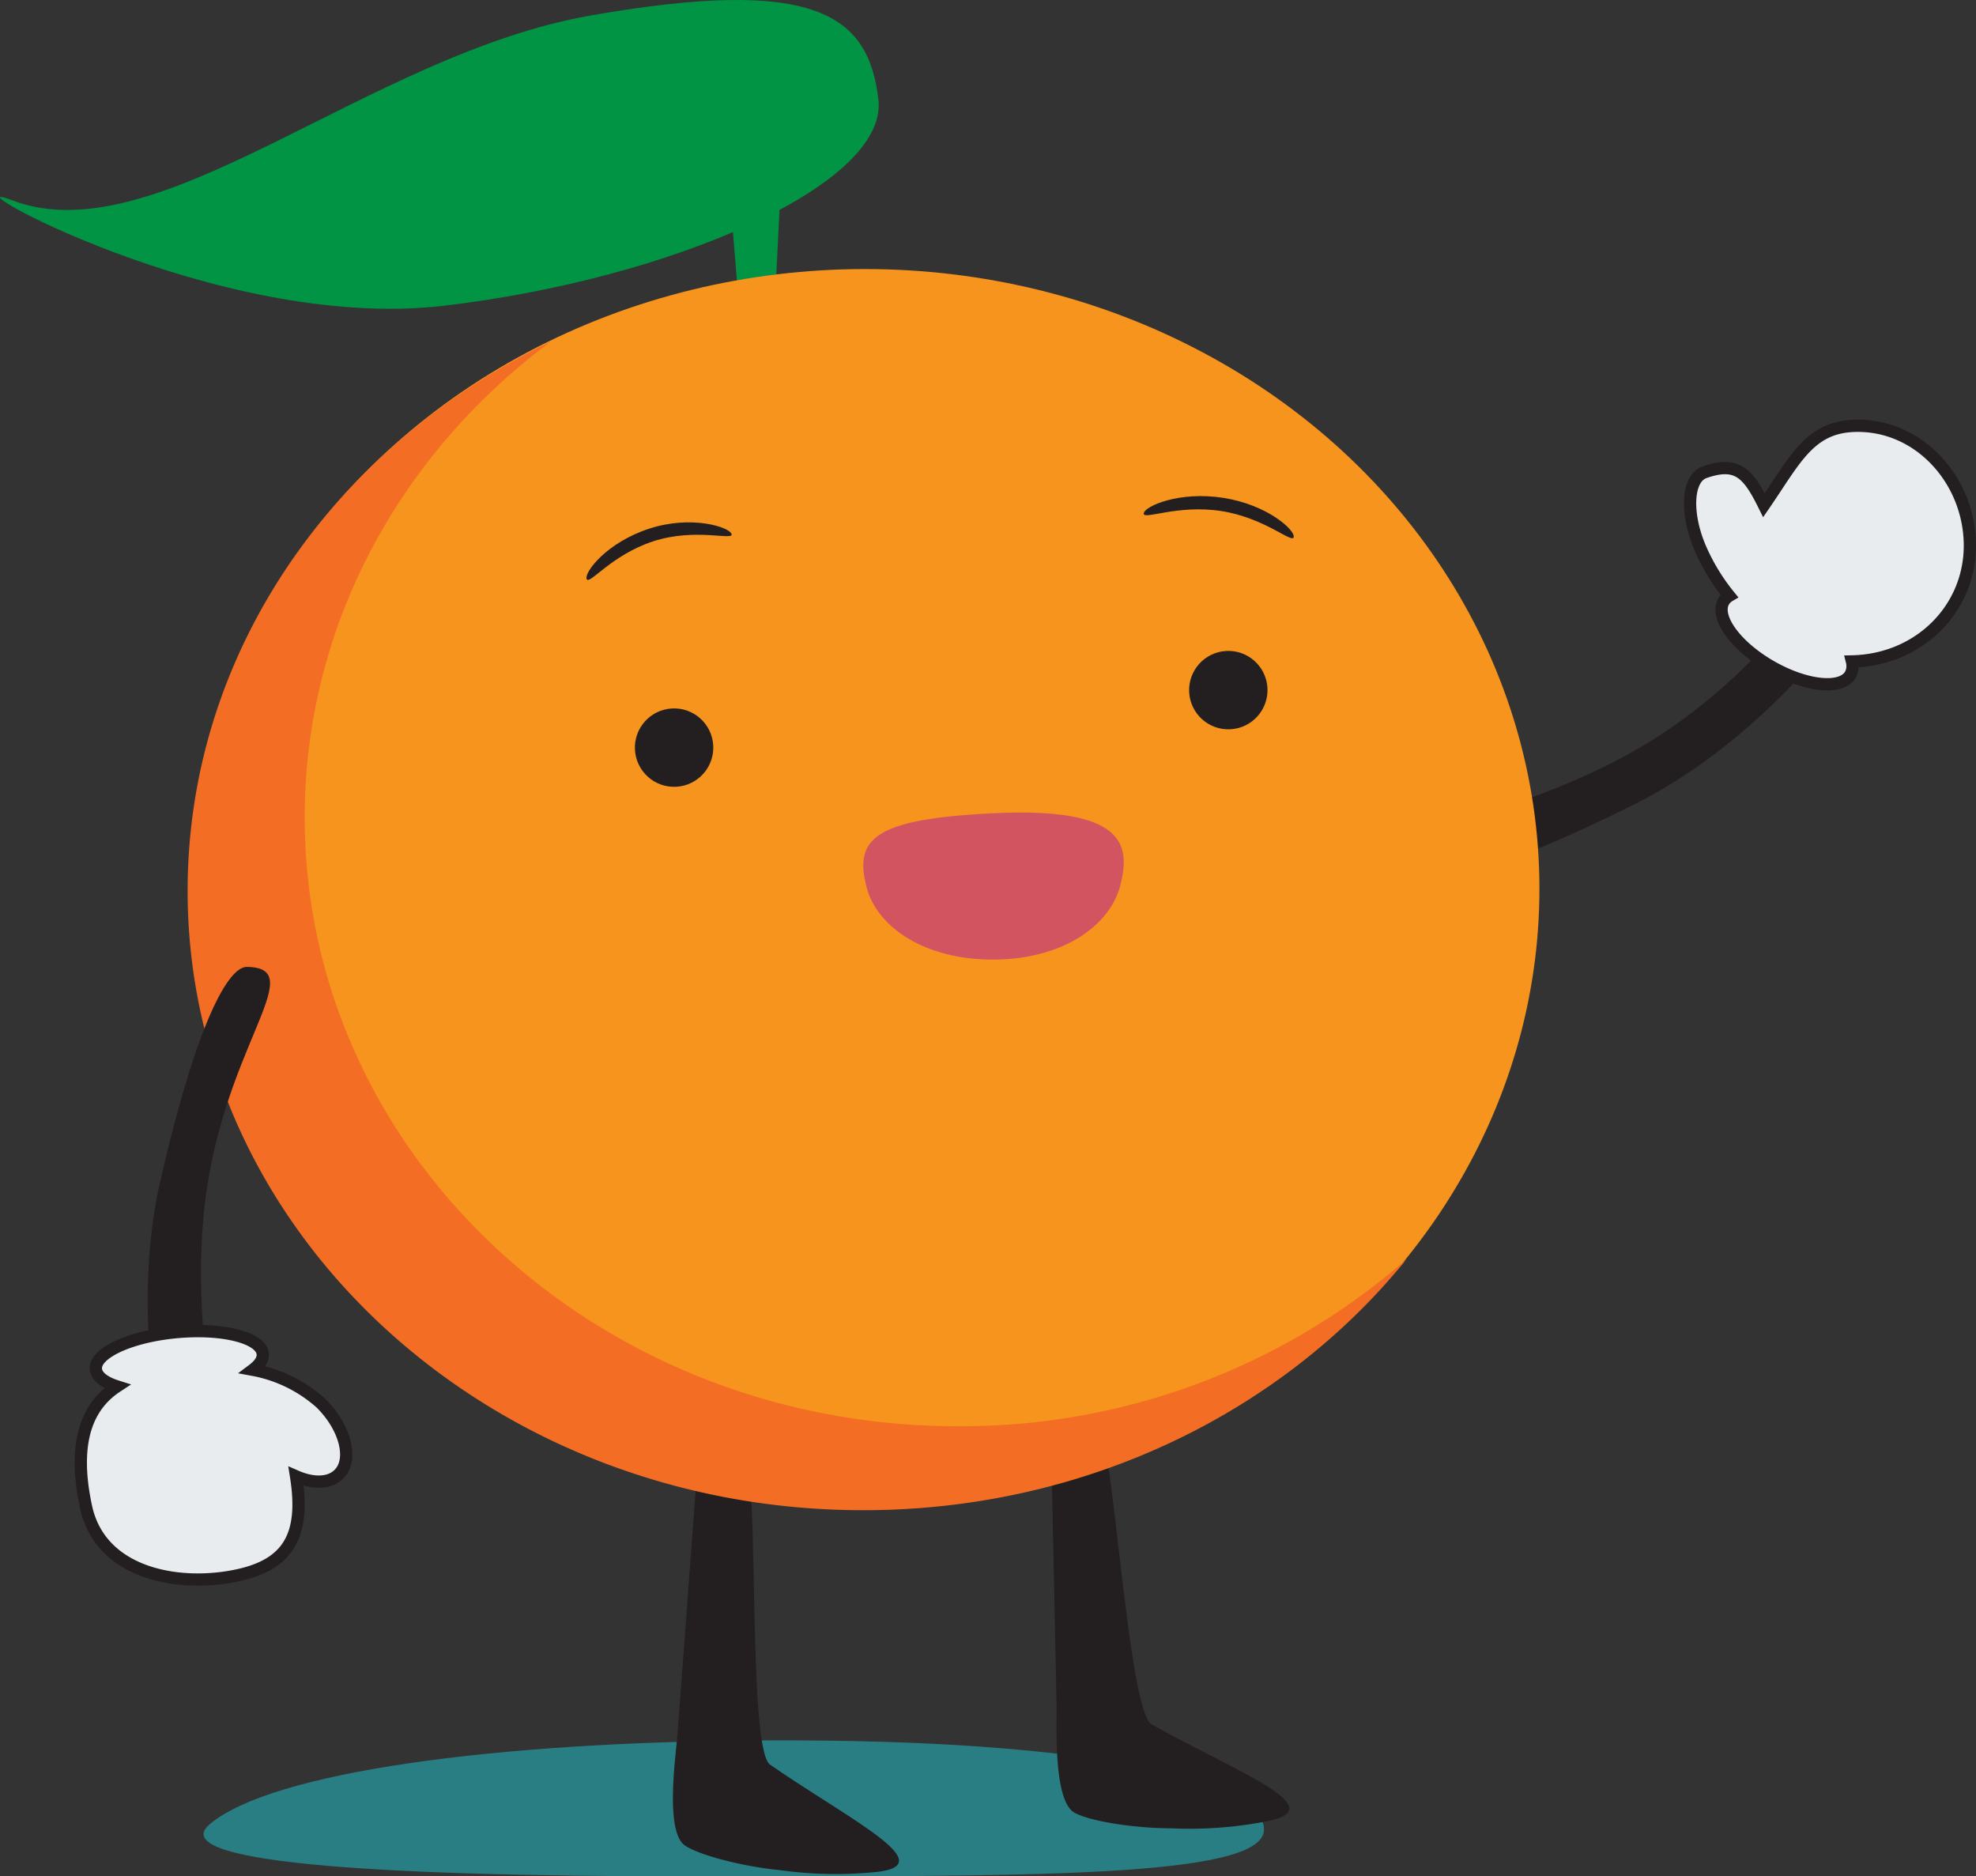 <svg xmlns="http://www.w3.org/2000/svg" viewBox="0 0 319.1 302.95"><rect x="0" y="0" width="319.1" height="302.95" fill="#333333" stroke="none"/><defs><style>.cls-1{fill:#287e82;}.cls-2{fill:#009444;}.cls-3{fill:#231f20;}.cls-4{fill:#e8ecee;stroke:#231f20;stroke-miterlimit:10;stroke-width:1.98px;}.cls-5{fill:#f7941d;}.cls-6{fill:#f36e24;}.cls-7{fill:#d35461;}</style></defs><title>tanner</title><g id="Layer_2" data-name="Layer 2"><g id="Layer_16" data-name="Layer 16"><path class="cls-1" d="M33.9,294.5C44,286.05,80.09,281.22,123.4,281c53.3-.28,80.72,6.45,80.72,14.39s-39.24,7.56-92.54,7.56S26.66,300.53,33.9,294.5Z"/><path class="cls-2" d="M2.06,32.37c-12.28-4.66,32.73,21.3,69.55,17s71.83-19.6,70.24-33.28S131.8-3.9,95.29,2.52C59.42,8.82,25.5,41.26,2.06,32.37Z"/><polygon class="cls-2" points="119.18 47.52 125.22 47.2 126.02 31.15 117.97 32.6 119.18 47.52"/><path class="cls-3" d="M269.37,117.83c22.49-15.28,28.79-35.15,34.2-28.34,1.87,2.36-15.37,28.29-39.71,40.41-23.55,11.73-33.8,13.52-35.67,11.17C221.56,132.71,246.89,133.11,269.37,117.83Z"/><path class="cls-4" d="M318.11,87.77c-.18-10.49-8.52-19.56-19-19-7,.38-9.33,5.64-14.25,12.79-2.58-5.2-4.37-7.15-9.63-5.3-2.76,1-3.05,6.46-.79,11.94a32.89,32.89,0,0,0,4.81,8,2.6,2.6,0,0,0-.9.89c-1.46,2.53,1.94,7.23,7.6,10.49s11.42,3.86,12.88,1.33a3,3,0,0,0,.24-2.12h0C310,106.56,318.28,98.17,318.11,87.77Z"/><path class="cls-3" d="M126,301.95c-6.23-.61-13.18-2.46-15.41-4-3.28-2.29-1.42-14.72-1.18-18l3.12-41.84c.24-3.23,3.8-2.38,8.21-2h0c1.64,8.37.23,46.45,3.62,48.8,13.21,9.14,28.54,16.51,16.39,17.4A64.76,64.76,0,0,1,126,301.95Z"/><path class="cls-3" d="M189.23,295.19c-6.26,0-13.35-1.19-15.73-2.53-3.48-2-2.81-14.52-2.88-17.76L169.74,233c-.07-3.24,3.56-2.73,8-2.82h0c2.43,8.18,4.65,46.22,8.25,48.23,14,7.84,30,13.72,18,15.76A64.76,64.76,0,0,1,189.23,295.19Z"/><ellipse class="cls-5" cx="139.68" cy="143.5" rx="108.92" ry="100.06"/><path class="cls-6" d="M154.61,230.27c-58.21,0-105.4-44-105.4-98.26,0-31.1,15.5-58.82,39.69-76.83-34.83,16.7-58.6,50.13-58.6,88.65,0,55.23,48.85,100,109.11,100,35.95,0,67.83-15.93,87.71-40.51A109.22,109.22,0,0,1,154.61,230.27Z"/><circle class="cls-3" cx="108.86" cy="120.7" r="6.33" transform="translate(-6.43 6.13) rotate(-3.13)"/><circle class="cls-3" cx="198.36" cy="111.41" r="6.33" transform="translate(-5.79 11.01) rotate(-3.13)"/><path class="cls-3" d="M118.14,86.22c.37,1.13-5.79-1.05-12.63,1.17S95.1,94.6,94.73,93.47s3.29-5.9,10.12-8.12S117.77,85.09,118.14,86.22Z"/><path class="cls-3" d="M184.7,82.88c-.18,1.17,5.41-1.47,12.51-.37s11.53,5.36,11.71,4.19-4.28-5.21-11.38-6.32S184.88,81.71,184.7,82.88Z"/><path class="cls-7" d="M180.92,142.93c-1.6,6.36-9.05,11.92-20.36,12s-18.94-5.31-20.6-11.62c-2.05-7.82,1-11.07,20.36-12C182,130.23,182.51,136.6,180.92,142.93Z"/><path class="cls-3" d="M32.85,196.56c-2.44,27.08,7.8,50.67-.9,50.54-3,0-12.13-29.82-6.08-56.33,5.86-25.64,11-34.71,14-34.66C50.52,156.27,35.28,169.49,32.85,196.56Z"/><path class="cls-4" d="M51.84,226.56a22.62,22.62,0,0,0-11-5.4c1.08-.81,1.67-1.69,1.59-2.56-.25-2.64-6.49-4.21-13.94-3.52s-13.29,3.4-13,6c.11,1.16,1.38,2.12,3.4,2.76-4.32,2.83-7.4,8.27-5,19.44,2.3,10.72,14.62,13,23.92,11.18,8.82-1.7,11.51-6.57,10-16.1,2.74,1.2,5.39,1.18,6.91-.34C57.09,235.69,55.81,230.53,51.84,226.56Z"/></g></g></svg>